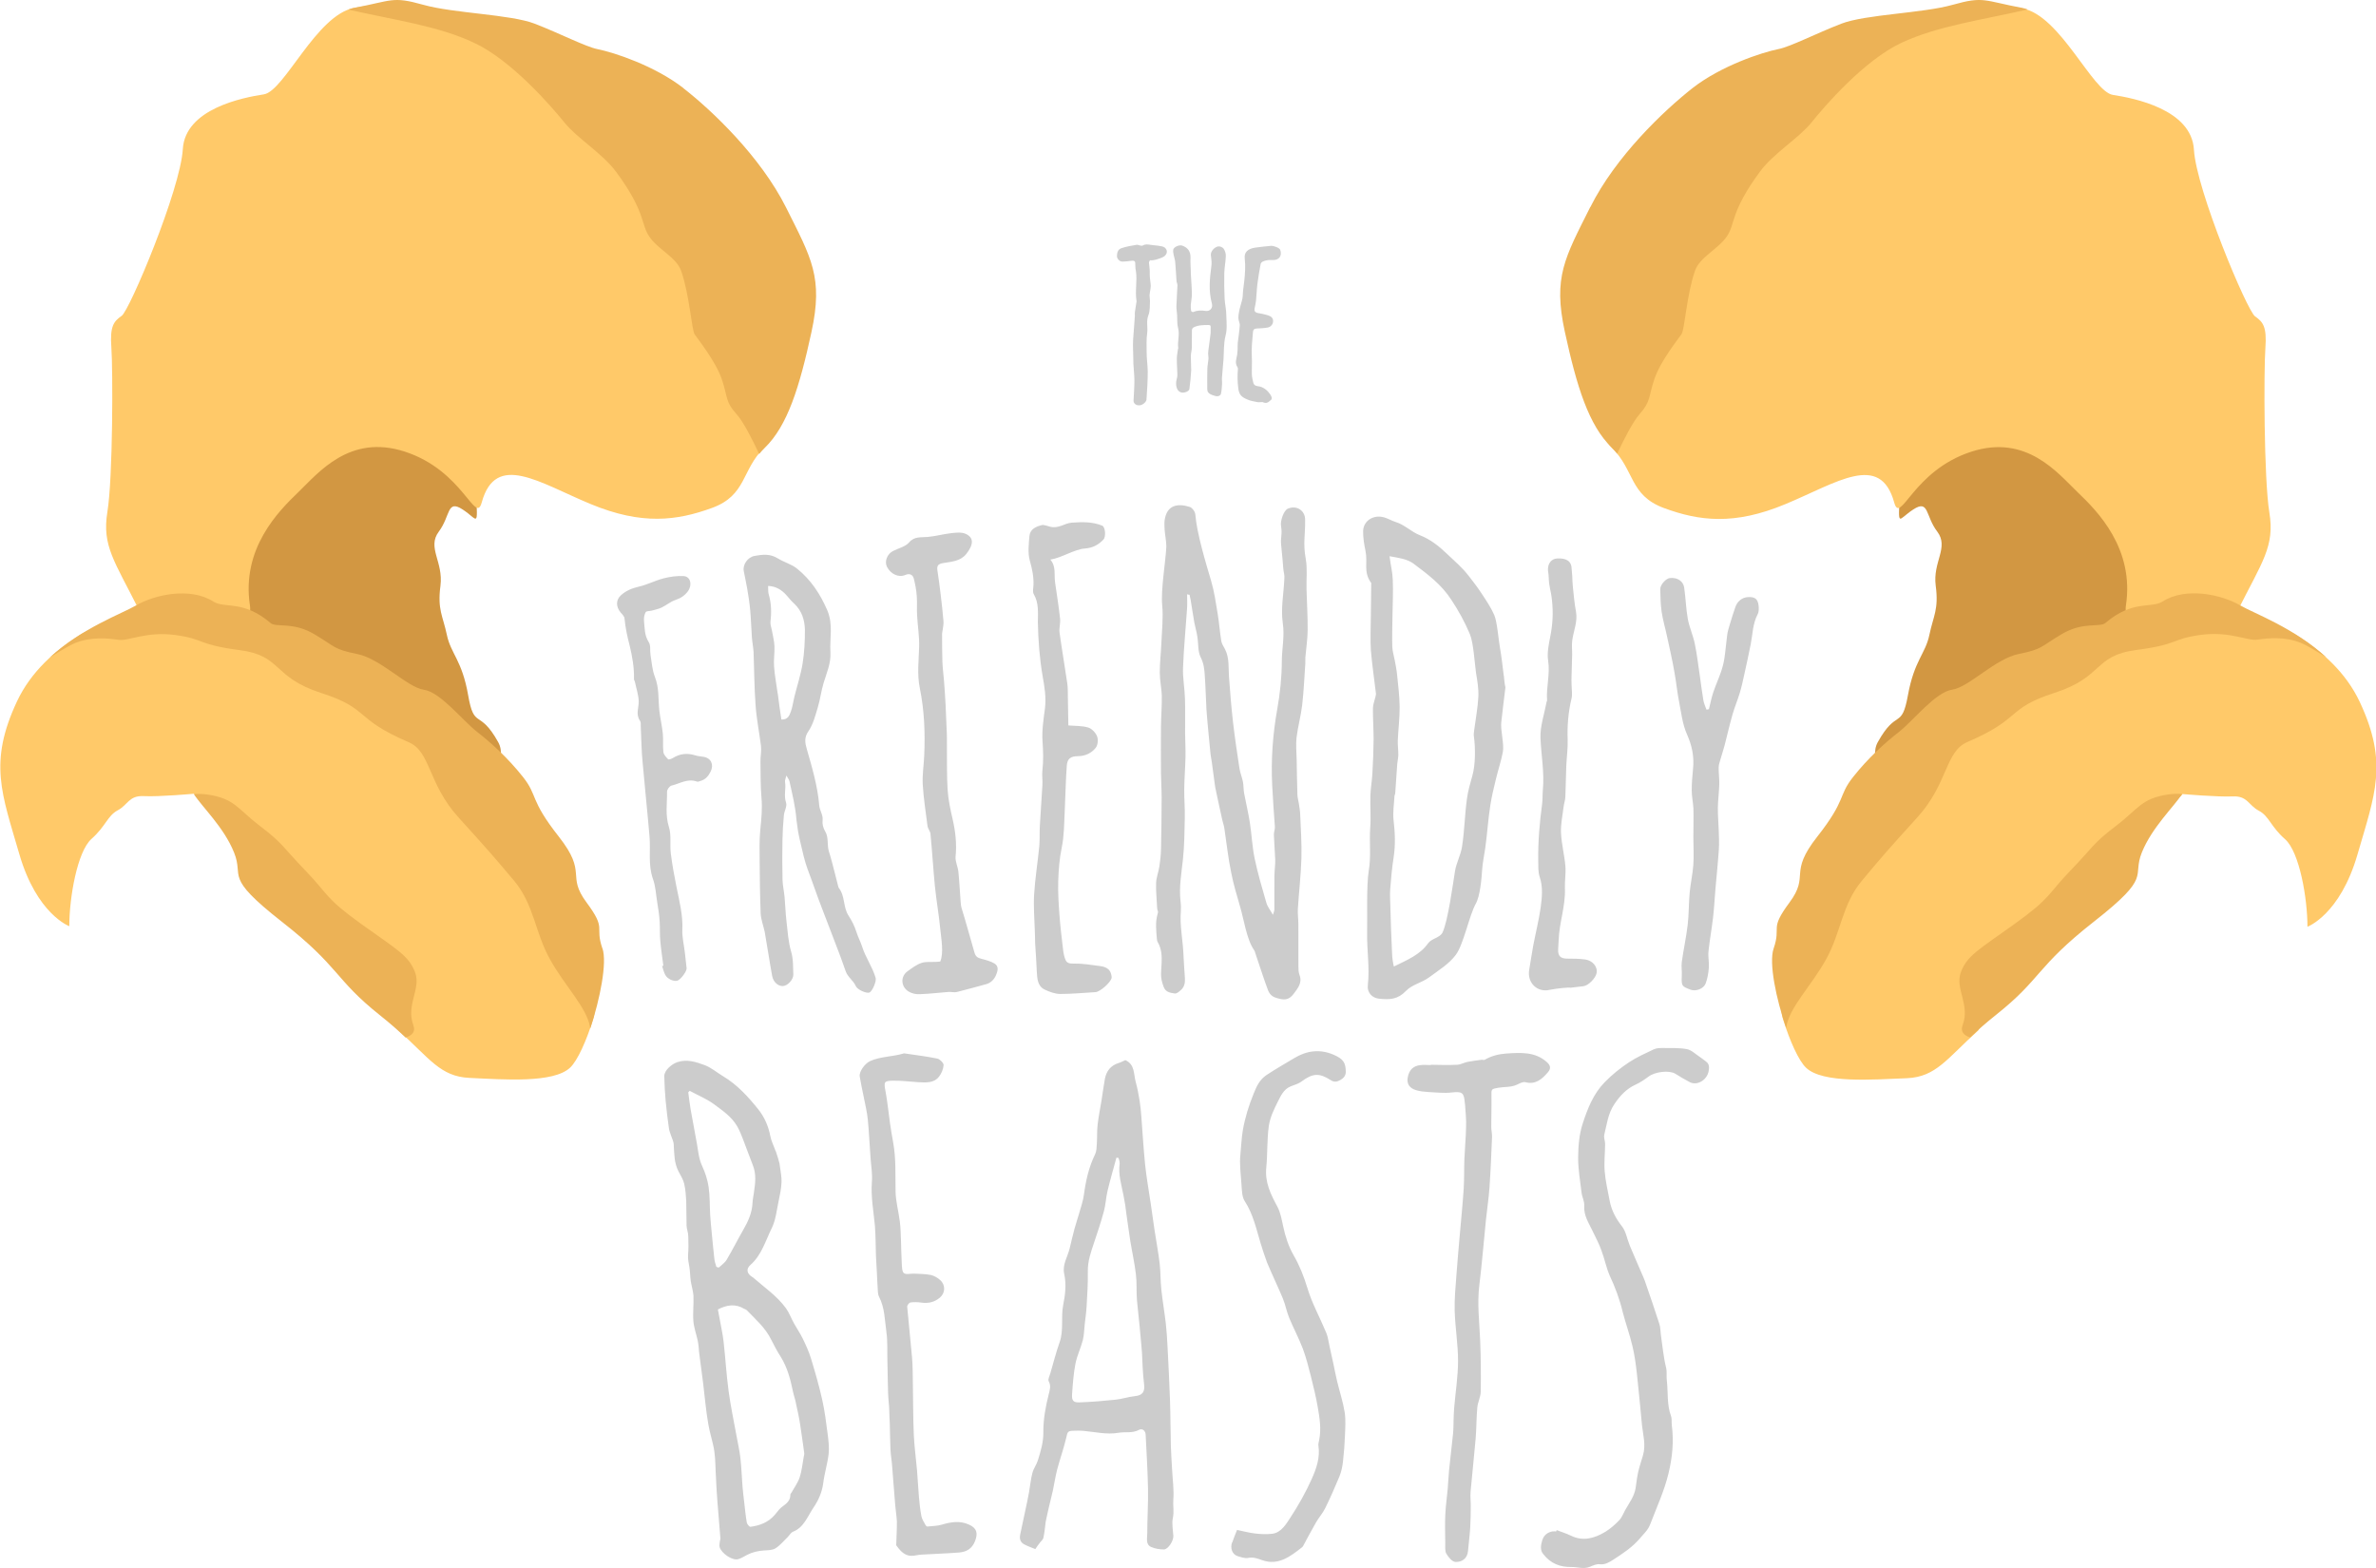 <svg xmlns="http://www.w3.org/2000/svg" viewBox="0 0 703.537 464.379"><path fill="#D29742" d="M75.085 187.146c-17.609-10.385-5.293-35.45 18.184-55.456 21.396-18.233 47.3 3 47.7 14 .47 11 .7 8.226-3.996 5.171-4.702-3.055-3.526 1.88-7.052 6.581-3.525 4.7 1.4 8.9.5 16-.939 7.1.7 8.9 1.9 14.573 1.175 5.6 4.5 7.5 6.3 17.864s3.291 3.8 8.9 13.9c1.41 2.5.9 5.803-.779 9.295-4.892 10.478-28.533-22.863-28.533-22.863-8.94-7.011-24.409-8.011-43.109-19.065zm553.367 0c17.609-10.385 5.293-35.45-18.184-55.456-21.396-18.233-47.26 2.98-47.73 14-.47 11.048-.706 8.2 4 5.171 4.702-3.055 3.5 1.9 7.1 6.581 3.525 4.701-1.411 8.932-.47 16 .939 7.051-.705 8.932-1.88 14.573-1.175 5.641-4.467 7.521-6.347 17.864s-3.291 3.76-8.932 13.9c-1.41 2.527-.852 5.8.8 9.295 4.892 10.5 28.533-22.863 28.533-22.863 8.927-7.011 24.458-8.011 43.158-19.065z"/><path fill="#FFC969" d="M226.322 132.556c-6.816 6.582-5.171 14.103-15.514 17.864-10.342 3.761-20.684 5.171-35.962-1.175-15.278-6.346-28.068-15.455-32.202-.471-1.88 6.817-5.406-9.402-22.799-15.043-16.377-5.311-25.621 6.346-31.497 12-5.876 5.642-16.923 16.688-14.337 33.612.422 2.76-1.095 6.464-3.585 10.206 9.958 3.4 22.5 7.5 26.4 9.8 6.346 3.8 44.3 29 55 56.833 3.668 9.6 14.3 18.9 16.7 25.667 1.312 3.8 9.6 11.9 7.1 20-2.014 6.414-4.61 12.215-6.792 14.293-4.936 4.7-19.744 3.527-29.851 3.057-8.637-.403-11.781-5.781-21.019-14.083-1.573-1.414 1.553-14.17-.43-15.744-13.633-10.813-6.773-7.347-24.167-20.979-17.394-13.631-12.778-10.833-15.833-18.354-3.057-7.521-17.764-11.227-20.114-14.988 0 0-10.343.94-14.809.704-4.465-.235-4.701 2.586-7.756 4.2-3.057 1.646-3.525 4.702-7.758 8.462-4.23 3.761-6.58 17.393-6.58 25.855 0 0-9.637-3.524-14.809-21.389-5.172-17.864-9.166-27.031-.705-45.13 4.189-8.961 11.49-15.214 18.48-19.643 3.817-2.419 11.354-4.486 18.577-5.213-.252-.79-.535-1.522-.86-2.172-7.285-14.574-11.047-19.04-9.402-29.146 1.646-10.107 1.646-42.309 1.176-48.656-.471-6.346.705-7.756 3.057-9.402 2.35-1.645 17.393-37.374 18.098-49.361s17.863-15.278 23.976-16.218c6.111-.94 15.513-23.505 26.796-25.621 11.282-2.115 18 .8 27.2 3.353 9.167 2.6 80 54 85.5 89 2.494 16.426 15.499 31.326 8.699 37.882zm250.893 0c6.816 6.6 5.2 14.1 15.5 17.9 10.342 3.8 20.7 5.2 35.962-1.175 15.278-6.346 28.068-15.455 32.202-.471 1.88 6.8 5.406-9.402 22.799-15.043 16.377-5.311 25.6 6.3 31.5 11.987 5.876 5.6 16.9 16.7 14.3 33.612-.422 2.8 1.1 6.5 3.6 10.2-9.957 3.377-22.49 7.531-26.355 9.821-6.346 3.76-44.321 29-54.987 56.833-3.668 9.571-14.317 18.85-16.667 25.7-1.312 3.802-9.633 11.886-7.092 19.978 2.014 6.4 4.6 12.2 6.8 14.293 4.936 4.7 19.7 3.5 29.9 3.1 8.637-.403 11.781-5.781 21.019-14.083 1.573-1.414-1.553-14.17.43-15.744 13.633-10.813 6.773-7.347 24.167-20.979 17.394-13.631 12.778-10.833 15.833-18.354 3.057-7.521 17.764-11.227 20.114-14.988 0 0 10.3.9 14.8.7 4.465-.235 4.7 2.6 7.8 4.231 3.057 1.6 3.5 4.7 7.8 8.462 4.23 3.8 6.6 17.4 6.6 25.9 0 0 9.637-3.524 14.809-21.389 5.172-17.864 9.166-27.031.705-45.13-4.189-8.961-11.49-15.214-18.48-19.643-3.817-2.419-11.354-4.486-18.577-5.213.253-.79.535-1.522.86-2.172 7.285-14.574 11.047-19.04 9.402-29.146-1.646-10.107-1.646-42.309-1.176-48.656.471-6.346-.705-7.756-3.057-9.402-2.35-1.645-17.393-37.374-18.098-49.361s-17.863-15.278-23.976-16.218c-6.111-.94-15.513-23.505-26.796-25.621-11.282-2.115-18.049.767-27.217 3.4-9.167 2.585-80 54-85.5 89-2.697 16.215-15.739 31.115-8.939 37.671z"/><path fill-rule="evenodd" clip-rule="evenodd" fill="#ccc" d="M357.469 115.319c.004-2.485-.03-4.302.028-6.114.032-.98.258-1.953.331-2.934.038-.508-.105-1.027-.098-1.54.008-.54.088-1.08.157-1.616.191-1.492.416-2.979.579-4.475.065-.592-.035-1.201.015-1.796.038-.463-.163-.594-.674-.594-1.522 0-3.056.006-4.406.715-.257.134-.465.518-.472.789-.04 1.7 0 3.447-.027 5.2-.021.805-.275 1.608-.288 2.413-.021 1.4.1 2.9.1 4.315-.09 1.847-.311 3.695-.532 5.5-.096.796-1.734 1.306-2.571.992-1.343-.504-1.516-2.334-1.27-3.548.106-.525.289-1.056.281-1.572-.021-1.606-.173-3.206-.163-4.814.006-.96.219-1.93.344-2.895l.08-.208c-.308-1.975.486-4.01-.058-6.016-.333-1.229-.194-2.57-.282-3.86-.061-.895-.23-1.786-.204-2.682.057-2.026.229-4.055.303-6.08.016-.42-.24-.835-.272-1.261-.143-1.881-.221-3.77-.391-5.651-.066-.731-.339-1.446-.473-2.176-.087-.472-.178-.966-.116-1.436.107-.804 1.721-1.537 2.622-1.251 1.781.6 2.5 1.8 2.5 3.473-.101 1.6.1 3.3.1 4.959.09 2 .3 4 .3 6 .014 1.025-.242 2.055-.316 3.085-.045.62-.01 1.2.1 1.862.018.1.5.4.6.3 1.192-.507 2.373-.537 3.691-.332 1.287.2 2.216-.886 1.857-2.178-1.041-3.752-.636-7.465-.144-11.208.134-1.026-.048-2.09-.162-3.131-.115-1.056.981-2.342 2.131-2.574.47-.095 1.3.2 1.6.6.427.6.7 1.4.7 2.174-.048 1.733-.419 3.457-.462 5.188-.062 2.505-.005 5 .1 7.5.076 1.6.5 3.2.5 4.865.058 2.1.3 4.176-.231 6.122-.588 2.355-.44 4.729-.607 7.1-.125 1.775-.327 3.541-.446 5.314-.051.8.1 1.5 0 2.287-.046.827-.11 1.663-.31 2.5-.152.604-.96.856-1.689.63-1.469-.36-2.424-.96-2.324-1.941zm18.823 3.181c.444-.443.3-.982-.121-1.614-.96-1.441-2.174-2.366-3.856-2.547-.583-.063-1.06-.388-1.192-.938-.198-.822-.415-1.657-.442-2.462-.059-1.784.09-3.549-.021-5.334-.153-2.477.15-4.862.344-7.284.06-.747.397-1.01 1.188-1.045 1.072-.048 2.156-.089 3.175-.283 1.084-.206 1.763-1.247 1.566-2.268-.179-.934-1.049-1.236-1.884-1.469-.731-.204-1.475-.387-2.22-.491-1.19-.167-1.537-.555-1.314-1.577.154-.712.318-1.428.39-2.156.165-1.675.215-3.369.425-5.042.245-1.944.588-3.88.95-5.821.052-.278.375-.606.672-.737.886-.39 1.821-.496 2.859-.432 1.98.1 2.869-1.306 2.27-3.012-.201-.57-1.931-1.267-2.816-1.178-1.519.152-3.042.295-4.549.51-2.3.328-3.354 1.438-3.151 3.2.255 2.2.1 4.408-.126 6.595-.117 1.017-.266 2.027-.374 3.042-.083.774-.044 1.57-.198 2.3-.216 1.063-.607 2.087-.837 3.145-.189.871-.357 1.764-.34 2.655.014.7.5 1.5.4 2.2-.099 1.696-.407 3.364-.588 5.047-.071.665-.017 1.351-.042 2.023-.017.455-.051.91-.117 1.4-.187 1.268-.82 2.5.1 3.849.097.1.1.3.1.513-.168 1.856-.134 3.7.1 5.6.239 2.1 1 2.7 2.8 3.456.888.4 1.8.5 2.8.723.524.1 1 0 1.6 0 1.137.532 1.657.132 2.457-.606zm-38.669 1.5c.809-.131 1.813-.984 1.856-1.709.163-2.769.391-5.541.365-8.272-.019-1.941-.331-3.833-.323-5.802.008-1.853-.104-3.684.159-5.561.251-1.786-.353-3.503.375-5.361.509-1.299.373-2.752.46-4.134l-.133-1.735c.075-1.101.466-2.233.323-3.292-.166-1.218-.305-2.417-.263-3.654.031-.902-.188-1.803-.225-2.708-.01-.237.269-.707.364-.699 1.22.1 2.239-.355 3.325-.731 1.568-.542 2.18-2.043.976-3.028-.463-.378-1.322-.431-2.021-.558l-2.071-.229c-.848-.149-1.659-.299-2.462.2-.168.095-.484.014-.725-.024-.361-.056-.744-.262-1.07-.204-1.508.268-3.043.499-4.478 1-1.056.35-1.311 1.351-1.323 2.334-.01.8.8 1.7 1.7 1.63.87-.03 1.749-.094 2.606-.24.693-.118 1.1.1 1.1.655.076.8 0 1.6.2 2.318.473 2.968-.325 6 .2 9 .017.094-.028.2-.044.301-.156.991-.326 1.985-.458 2.981-.046.3 0 .7 0 1.1-.17 2.331-.369 4.668-.517 7.01-.06.951-.036 1.896-.02 2.839.025 1.4.1 2.9.1 4.3.083 1.7.3 3.3.3 4.995.002 1.959-.162 3.954-.253 5.937-.031.841.854 1.541 1.954 1.341zm14.611 56.135c.089.5.2 1 .3 1.447.382 2.2.7 4.5 1.1 6.738.26 1.4.7 2.8.9 4.2.354 2.1.1 4.4 1 6.147.911 1.8 1.1 3.6 1.2 5.383.26 3.4.3 6.7.5 10.1.321 4.4.8 8.8 1.2 13.142.079.8.3 1.7.4 2.499.178 1.2.3 2.5.5 3.7.167 1.2.3 2.5.5 3.69.663 3.2 1.4 6.5 2.1 9.713.177.8.5 1.6.6 2.4.658 4.3 1.1 8.7 2 13.001.676 3.5 1.7 6.9 2.7 10.343 1.073 3.6 1.9 9.6 4.1 12.7.206.3.3.7.4 1.027 1.127 3.3 2.2 6.7 3.4 9.977.503 1.5 1 2.7 2.9 3.2 2.052.6 3.5.8 5.022-1.239 1.287-1.753 2.625-3.267 1.712-5.639-.292-.761-.303-1.667-.307-2.509-.013-3.434-.009-9.149-.017-12.583-.004-1.487-.237-2.979-.145-4.458.312-4.981.904-9.957 1.049-14.939.126-4.34-.192-8.687-.359-13.028-.041-1.05-.234-2.094-.387-3.135-.128-.887-.406-1.762-.435-2.651-.115-3.49-.162-6.983-.225-10.476-.038-2.164-.283-4.35-.03-6.485.381-3.22 1.292-6.389 1.663-9.608.477-4.124.646-8.276.935-12.417.04-.564-.038-1.136.009-1.698.227-2.692.659-5.383.68-8.071.033-4.062-.234-8.121-.339-12.183-.077-2.966.292-6.001-.224-8.885-.866-4.842-.115-6.839-.189-11.734-.042-2.693-2.612-4.282-5.146-3.153-1.184.527-2.228 3.576-1.997 4.997.491 3.021-.282 3.2.1 6.3.251 2.2.4 4.4.6 6.625.091.9.4 1.8.3 2.662-.181 4.456-1.108 9.01-.467 13.3.575 3.877-.274 7.546-.289 11.3-.019 4.72-.519 9.493-1.351 14.158-1.334 7.475-1.873 14.949-1.503 22.5.203 4.1.5 8.2.8 12.362.04.77-.324 1.562-.297 2.333.086 2.5.3 4.9.4 7.4.034 1.583-.224 3.175-.241 4.762-.038 3.3 0 6.638-.015 9.957-.004.469-.235.939-.423 1.6-.771-1.379-1.61-2.396-1.949-3.562-1.252-4.321-2.533-8.653-3.455-13.058-.74-3.535-.887-7.194-1.446-10.775-.453-2.896-1.158-5.752-1.688-8.637-.203-1.107-.132-2.266-.347-3.369-.261-1.336-.824-2.619-1.029-3.961-.696-4.576-1.388-9.158-1.915-13.759-.509-4.447-.859-8.915-1.185-13.381-.199-2.736.145-5.533-1.154-8.117-.404-.803-.985-1.589-1.124-2.438-.441-2.696-.629-5.432-1.077-8.128-.544-3.274-1.01-6.59-1.952-9.769-1.571-5.307-4.223-14.016-4.667-19.662-.062-.787-.916-1.946-1.668-2.183-3.725-1.167-6.774-.442-7.408 3.9-.142.971-.043 2 0 2.971.125 1.6.5 3.3.5 4.875-.214 4.561-1.67 12.738-1.226 17.4.348 3.65-.086 7.371-.238 11.059-.122 2.947-.477 5.89-.477 8.836.001 2.3.5 4.5.6 6.8.044 3.12-.221 6.242-.25 9.364-.042 4.512-.018 9 0 13.538.026 2.5.2 4.9.2 7.4-.012 5.095-.078 10.189-.192 15.283-.038 1.682-.223 3.368-.478 5.031-.253 1.66-.908 3.283-.972 4.9-.092 2.4.2 4.8.3 7.254.075 1.4.5.9.1 2.087-.664 2.44-.36 4.818-.172 7.2.027.4.1.8.3 1.056 1.124 2 1.2 4.1 1.1 6.257-.134 3.086-.498 3.9.6 6.9.567 1.6 2 1.8 3.3 1.979.575.1 1.329-.583 1.863-1.065 1.018-.917 1.216-2.15 1.138-3.503-.162-2.776-.257-3.235-.379-6.014-.049-1.11-.109-2.221-.209-3.327-.217-2.406-.565-4.805-.672-7.216-.119-2.699.278-3.491-.033-6.161-.488-4.195.266-8.243.704-12.361.441-4.151.477-8.354.56-12.535.055-2.772-.207-5.55-.171-8.323.042-3.216.312-6.429.378-9.646.047-2.31-.104-4.621-.122-6.933-.026-3.455.068-6.912-.043-10.362-.097-3.012-.679-6.026-.566-9.022.219-5.844.798-11.675 1.189-17.514.094-1.406.014-2.822.014-4.233.297.117.5.117.7.152zm-122.565 164.765c-.523-1.5-1.291-2.963-1.582-4.491-.555-2.926-1.774-5.687-3.546-7.885-2.97-3.687-6.189-7.276-10.337-9.753-1.856-1.107-3.58-2.621-5.542-3.351-2.586-.96-5.273-1.829-8.073-.898-1.642.546-3.93 2.408-3.897 4.2.043 2.4.2 4.8.4 7.221.26 2.8.6 5.6 1 8.326.093.7.4 1.3.6 2 .291.9.8 1.8.8 2.742.173 2.7.1 5.3 1.4 7.852.627 1.2 1.4 2.4 1.7 3.7.397 1.7.5 3.4.6 5.127l.1 7.271c.044 1 .5 2.1.5 3.1.076 1.9.1 3.752-.058 5.602-.093 1.2.2 2.4.4 3.611.226 1.4.2 2.7.4 4.1.211 1.4.7 2.9.8 4.316.103 2.535-.223 5.061-.02 7.59.156 1.9.9 3.9 1.3 5.8.231 1.2.3 2.3.4 3.506.393 3.1.8 6.1 1.2 9.18.49 4 .8 7.9 1.5 11.9.432 2.7 1.4 5.4 1.8 8.121.386 2.7.3 5.4.5 8.041.066 1.3.1 2.5.2 3.8.151 2.2.3 4.4.5 6.605.189 2.5.4 4.9.6 7.402.014.191-.116.375-.132.6-.054.658-.285 1.385-.09 1.973.642 1.9 3.8 4 5.5 3.504.945-.264 1.794-.855 2.685-1.301 1.552-.779 3.205-1.164 4.955-1.273 1.155-.072 2.456-.055 3.384-.631 1.331-.826 2.391-2.148 3.555-3.277.564-.547.997-1.404 1.662-1.656 3.183-1.213 4.326-4.625 6.083-7.201 1.348-1.977 2.502-4.449 2.847-7.23.358-2.889 1.253-5.664 1.587-8.557.219-1.9-.03-3.93-.28-5.883-.438-3.422-.867-6.863-1.622-10.234-.921-4.113-2.099-8.184-3.332-12.227-.606-1.984-1.487-3.91-2.396-5.787-.769-1.588-1.788-3.049-2.644-4.598-.819-1.482-1.401-3.139-2.386-4.486-2.659-3.639-6.338-6.109-9.653-9.02l-.13-.086c-1.759-1.029-2.127-2.436-.675-3.711 3.269-2.869 4.451-7.16 6.317-10.949 1.139-2.311 1.408-5.156 1.97-7.793.402-1.891.809-3.812.89-5.758.068-1.623-.339-3.303-.606-5.537-.205-.817-.603-2.217-1.103-3.63zm-9.233 46.712c.223.1.5.2.7.387 2.589 2.7 5.5 5.2 7.2 8.689.906 1.8 1.8 3.5 2.9 5.2 1.891 3.1 2.8 6.5 3.5 9.924.28 1.4.8 2.7 1 4.021.442 2 .9 4 1.2 6.1.449 2.8.8 5.6 1.2 8.391.049.373-.094.766-.164 1.145-.371 1.996-.548 4.082-1.176 6-.547 1.635-1.603 3.037-2.433 4.537-.112.203-.339.393-.338.602.007 2.52-2.131 3.041-3.313 4.4-.442.525-.859 1.078-1.307 1.598-1.92 2.234-4.454 3.17-7.212 3.529-.289.037-.984-.775-1.064-1.244-.344-1.992-.534-4.004-.766-6.01-.184-1.584-.383-3.168-.51-4.754-.225-2.803-.309-5.611-.625-8.408-.248-2.188-.76-4.363-1.152-6.545-.788-4.389-1.736-8.766-2.329-13.168-.658-4.887-.935-9.799-1.491-14.695-.261-2.297-.782-4.582-1.191-6.873-.158-.883-.33-1.766-.499-2.662 2.636-1.376 5.234-1.776 7.834-.164zm-8.934-14.99c-.301-2.695-.552-5.393-.809-8.088-.152-1.596-.316-3.191-.409-4.787-.16-2.756-.064-5.525-.465-8.26-.308-2.102-1.003-4.25-1.915-6.211-.984-2.117-1.15-4.268-1.521-6.439-.584-3.42-1.278-6.828-1.877-10.248-.298-1.703-.479-3.419-.714-5.129l.433-.43c2.385 1.3 4.9 2.3 7.1 3.9 2.553 1.9 5.3 3.7 7 6.672.666 1.2 1.2 2.5 1.7 3.812.952 2.4 1.8 4.9 2.8 7.4 1.227 2.9.8 5.6.4 8.439-.133.977-.353 1.941-.398 2.928-.143 3.07-1.362 5.635-2.795 8.1-1.666 2.904-3.169 5.916-4.872 8.781-.555.934-1.552 1.555-2.346 2.316l-.688-.217c-.28-.861-.526-1.661-.626-2.539zm96.368 84.252c.373-.489.967-.91 1.086-1.471.331-1.553.472-3.16.674-4.748.071-.557.933-4.227 1.052-4.766.333-1.514.756-3 1.081-4.514.44-2.045.727-4.139 1.255-6.152.809-3.09 1.893-6.094 2.632-9.205.514-2.162.395-2.277 2.538-2.334.834-.02 1.674-.057 2.5.025 3.487.3 7 1.2 10.5.584 1.999-.352 4.1.2 6.042-.855 1.014-.543 1.9.2 2 1.375.261 5.4.6 10.7.7 16.109.079 4.363-.223 8.729-.22 13.1 0 1.441-.559 3.4 1.2 4.111 1.153.5 2.5.7 3.7.709 1.284 0 2.915-2.6 2.819-4.049-.116-1.766-.501-3.629-.142-5.281.405-1.859-.01-3.637.134-5.451.225-2.84-.193-5.744-.345-8.621-.126-2.395-.318-4.785-.381-7.18-.118-4.512-.102-9.025-.254-13.535-.179-5.328-.461-10.652-.735-15.977-.117-2.271-.245-4.547-.504-6.805-.388-3.381-.976-6.738-1.336-10.121-.271-2.549-.192-5.139-.489-7.682-.378-3.234-.997-6.438-1.485-9.66-.409-2.697-.772-5.402-1.166-8.104-.553-3.803-1.246-7.59-1.646-11.41-.497-4.74-.743-9.506-1.124-14.259-.125-1.568-.251-3.144-.505-4.694-.31-1.889-.656-3.784-1.168-5.625-.641-2.303-.192-5.165-3.073-6.454-.598.263-1.267.636-1.982.858-2.335.723-3.652 2.36-4.088 4.8-.376 2.061-.638 4.145-.97 6.215-.39 2.432-.893 4.847-1.168 7.292-.212 1.89-.108 3.818-.229 5.7-.065 1.02-.087 2.145-.513 3.016-1.848 3.775-2.757 7.801-3.31 11.98-.247 1.865-.898 3.666-1.409 5.5-.435 1.549-.97 3.064-1.388 4.617-.515 1.914-.956 3.854-1.425 5.781-.609 2.502-2.211 4.822-1.62 7.5.696 3.2.3 6.279-.305 9.318-.699 3.6.2 7.34-1.013 10.873-1.087 3.049-1.884 6.221-2.784 9.3-.224.775-.77 1.816-.494 2.32.786 1.4.3 2.762-.004 3.973-.925 3.664-1.607 7.381-1.571 11.2.027 2.969-.795 5.615-1.625 8.291-.4 1.291-1.271 2.406-1.615 3.709-.483 1.832-.658 3.77-.995 5.7-.57 3.182-2.003 9.455-2.635 12.617-.271 1.4.2 2.3 1.2 2.834 1.127.6 2.3 1 3.3 1.4.506-.828.933-1.328 1.333-1.854zm23.679-112.383c-.489 3.3.5 6.3 1.1 9.4.393 1.9.7 3.9.9 5.785.386 2.5.7 5.1 1.1 7.619.547 3.4 1.3 6.7 1.7 10.1.3 2.5.1 5.1.3 7.588l.8 7.867c.115 1.1.2 2.2.3 3.3.129 1.5.3 3 .4 4.561.099 1.5.1 2.9.2 4.357.099 1.6.2 3.1.4 4.7.327 2.482-.474 3.451-2.8 3.688-1.886.193-3.726.836-5.61 1.031-3.581.375-7.173.678-10.769.8-1.804.062-2.269-.564-2.125-2.527.219-2.992.424-6.012.995-8.934.466-2.383 1.568-4.604 2.181-6.961.385-1.484.384-3.088.555-4.639.197-1.795.473-3.586.571-5.391.187-3.432.422-6.871.358-10.307-.057-3.066.913-5.768 1.849-8.539 1.042-3.084 2.065-6.188 2.919-9.34.524-1.932.594-3.998 1.062-5.951.795-3.318 1.747-6.596 2.64-9.889.184 0 .4.1.6.076.151.515.425 1.115.325 1.606zm113.727-144.328c-.368-2.902-.679-5.816-1.19-8.69-.374-2.099-.791-7.418-1.636-9.35-.978-2.237-2.383-4.303-3.738-6.363-1.201-1.827-2.536-3.578-3.895-5.306-2.076-2.639-4.013-4.175-6.437-6.51-2.28-2.196-4.825-4.228-7.978-5.457-2.544-.992-4.439-3.071-7.135-3.903-1.191-.368-2.272-1.049-3.473-1.384-3.144-.874-6.115 1.036-6.17 4.1-.035 1.9.3 3.9.7 5.841.737 3.518-.687 6.1 1.6 9.374l.1.1c-.036 3.21-.069 6.42-.111 9.63-.031 2.377-.195 7.9 0 10.298.358 4.3 1 8.5 1.5 12.8.039.352-.08.731-.161 1.092-.245 1.093-.713 2.186-.724 3.273-.033 3.1.2 6.2.2 9.3-.028 3.368-.179 6.739-.366 10.106-.121 2.157-.521 4.309-.588 6.464-.101 3.2.2 6.507-.06 9.7-.28 4.2.3 8.381-.432 12.633-.706 4.328-.377 13.819-.471 18.211-.111 5.2.8 10.4.2 15.7-.246 2.1 1.3 3.7 3.2 3.907 3.361.4 5.7.2 8.045-2.234 1.871-1.962 4.743-2.457 6.896-4.058 2.852-2.12 5.915-3.965 7.919-6.679 2.336-3.163 3.986-11.735 5.932-15.182 1.231-2.182 1.685-7.224 1.847-9.832.139-2.234.636-4.461.946-6.693.621-4.465.814-8.297 1.519-12.752.398-2.519 1.006-5.019 1.607-7.51.653-2.707 1.556-5.375 2.074-8.098.434-2.282-.726-6.47-.472-8.781.367-3.354.793-6.705 1.236-10.389-.232-.821-.36-2.121-.46-3.358zm-33.078 82.273c-.167-3.044-.458-11.15-.518-14.204-.032-1.629-.165-3.265-.039-4.887.243-3.138.515-6.283 1.004-9.397.583-3.713.428-7.341-.002-11.027-.274-2.349.14-4.798.264-7.201l.216-.758c.208-2.918.388-5.837.605-8.754.066-.888.314-1.772.321-2.654.01-1.437-.215-2.871-.156-4.304.139-3.311.569-6.627.543-9.928-.025-3.19-.443-6.37-.757-9.547-.138-1.395-.425-2.771-.672-4.151-.241-1.344-.681-2.669-.744-4.022-.093-2.033.02-7.253.053-9.296.058-3.494.225-6.997.095-10.48-.099-2.656-.588-4.021-.959-7.109 2.806.5 5.1.8 7 2.121 4.522 3.4 8.3 6.2 11.3 10.792 2.119 3.2 4 6.6 5.5 10.2 1.066 2.6 1.4 8.6 1.8 11.41.384 2.3.8 4.7.7 6.99-.167 3.34-.816 6.678-1.242 10-.074.579-.179 1.181-.099 1.742.493 3.4.5 8.507-.452 11.776-.63 2.214-1.267 4.451-1.581 6.7-.692 4.977-.696 9.346-1.471 14.31-.38 2.438-1.684 4.769-2.077 7.206-.626 3.879-2.084 14.781-3.7 18.2-.716 1.505-3.279 1.767-4.261 3.167-2.35 3.353-6.081 4.905-10.145 6.886-.256-.917-.524-2.917-.524-3.781zm-178.468-51.228c.874 4 1.8 7.6 2.1 11.574.379 2.8.4 3.3 1.1 6.406.609 2.6 1.3 5.8 2.2 8.2 1.454 3.8 2.7 7.6 4.2 11.442 1.843 4.9 3.8 9.8 5.6 14.649.521 1.4 1 2.8 1.5 4.2.677 1.8 2.2 2.6 3 4.391.459 1 3.1 2.2 4 1.855.857-.33 2.149-3.34 1.851-4.333-1.031-3.442-2.945-5.924-4.042-9.352-.446-1.398-1.17-2.721-1.605-4.122-.555-1.787-1.364-3.405-2.4-4.995-1.633-2.503-.953-5.772-2.897-8.229l-.074-.14c-.303-1.188-.595-2.38-.908-3.566-.618-2.341-1.162-4.703-1.907-7.011-.618-1.915-.033-4.122-1.052-5.859-.703-1.196-.952-2.242-.821-3.508.157-1.511-.879-2.794-1.003-4.31-.468-5.702-2.116-11.226-3.703-16.763-.496-1.73-.784-3.345.475-5.151 1.414-2.028 2.057-4.636 2.798-7.071.722-2.372 1.006-4.889 1.726-7.264.903-2.98 2.216-5.838 2.021-9.093-.249-4.166.886-8.261-.969-12.52-2.065-4.74-4.802-8.938-8.917-12.251-1.635-1.317-3.889-1.9-5.717-3.043-2.261-1.413-4.525-1.136-6.801-.729-2.101.377-3.614 2.571-3.252 4.508.321 1.7.7 3.4 1 5.1.36 2.1.7 4.3.9 6.449.246 2.7.3 5.3.5 8.018.105 1.5.4 2.9.5 4.4.208 5.3.2 10.6.6 15.866.287 4 1.1 8 1.6 11.992.165 1.519-.185 3.053-.163 4.6.052 3.6 0 7.1.3 10.687.293 3.218-.03 6.31-.346 9.453-.313 3.116-.216 6.304-.194 9.5.036 5.1.1 10.2.3 15.309.085 1.8.8 3.6 1.2 5.479.775 4.3 1.4 8.7 2.2 13 .346 1.9 1.8 3.1 3.2 3.023 1.371-.042 3.15-1.927 3.073-3.461-.111-2.225.032-4.396-.64-6.691-.867-2.959-1.046-6.095-1.404-9.161-.274-2.349-.332-4.71-.55-7.063-.158-1.71-.564-3.423-.606-5.124-.097-3.909-.087-7.815-.021-11.717.042-2.462.198-4.919.423-7.361.117-1.272 1.013-2.65.646-3.726-.729-2.131.037-4.106-.304-6.149-.083-.498.207-1.036.399-1.875.466.829.754 1.129.854 1.537zm-3.448-25.775c-.375-2.683-.881-5.364-1.084-8.05-.151-2.016.206-4.036.115-6.058-.068-1.545-.481-3.095-.75-4.642-.149-.862-.534-1.761-.432-2.579.337-2.714.279-5.39-.515-8.098-.216-.737-.12-1.542-.178-2.494 2.258.1 4 1.1 5.5 2.83.71.8 1.4 1.7 2.2 2.389 2.351 2.2 3.1 4.9 3.2 7.7.01 3.361-.155 6.75-.685 10.039-.54 3.353-1.624 6.594-2.442 9.89-.363 1.463-.535 2.996-1.053 4.4-.405 1.093-.87 2.405-2.788 2.323-.387-2.583-.77-5.083-1.07-7.65zm230.51 248.067c-.387 0-.78-.064-1.159.01-1.395.273-2.48 1.06-2.966 2.607-.454 1.447-.674 3 .3 4.1 2.158 2.8 5 3.9 8.4 3.823 1.793-.016 3.5.7 5.386-.053.938-.398 2.008-.902 2.906-.767 1.541.2 2.842-.573 3.992-1.319 2.855-1.852 5.741-3.715 8.08-6.512 1.086-1.301 2.232-2.24 2.938-4.098 1.874-4.924 4.096-9.695 5.354-14.865 1.166-4.789 1.626-9.508 1.011-14.252-.125-.951.058-2.031-.256-2.871-1.25-3.348-.817-7.051-1.236-10.568-.147-1.232.096-2.469-.227-3.789-.766-3.125-1.054-6.422-1.529-9.654-.155-1.059-.114-2.195-.429-3.182-1.374-4.295-2.848-8.551-4.322-12.812-.263-.76-.616-1.48-.931-2.217-1.18-2.762-2.398-5.506-3.551-8.287-.774-1.867-1.091-4.105-2.266-5.602-1.792-2.283-3.117-4.699-3.668-7.625-.544-2.887-1.226-5.761-1.47-8.701-.22-2.647.11-5.381.129-8.072.007-.93-.465-1.902-.25-2.76.772-3.076 1.07-6.225 3-9.086 1.709-2.534 3.576-4.535 6.318-5.777 1.348-.611 2.62-1.491 3.837-2.388 1.96-1.444 6.097-1.907 7.889-.808 1.416.9 2.8 1.7 4.3 2.5 2.162 1.1 5.047-.616 5.551-3.231.21-1.092.242-2.137-.712-2.845-.701-.519-1.372-1.075-2.1-1.553-1.185-.778-2.305-1.922-3.639-2.164-2.303-.419-4.746-.306-7.137-.329-.884-.009-1.872.021-2.665.399-2.469 1.173-4.937 2.267-7.278 3.8-2.644 1.76-5.031 3.651-7.254 5.937-3.421 3.519-5.09 7.914-6.518 12.292-1.028 3.152-1.299 6.631-1.331 9.9-.035 3.5.6 7 1 10.432.159 1.4.9 2.6.8 3.975-.161 2.9 1.3 5 2.4 7.3.941 2 2 3.9 2.7 5.928.911 2.4 1.4 5 2.4 7.334 1.649 3.5 3 7.1 3.9 10.9.872 3.4 2.1 6.7 2.9 10.162.624 2.6 1 5.4 1.3 8.107.575 5.1 1 10.1 1.5 15.2.319 3 1.2 5.8.3 8.953-.474 1.635-1.041 3.25-1.415 4.902-.358 1.57-.521 3.178-.773 4.8-.396 2.504-1.935 4.438-3.107 6.549-.562 1.01-.983 2.191-1.741 2.973-1.24 1.281-2.61 2.496-4.081 3.4-3.296 2.004-6.679 2.875-10.15 1.197-1.378-.666-2.852-1.123-4.285-1.676-.083.183-.137.283-.137.37zm-203.25-139.217c-1.539.751-3.21 3.098-2.976 4.533.333 2 .8 4.1 1.2 6.11.429 2.2 1 4.5 1.2 6.7.376 3.7.5 7.5.8 11.211.16 2.4.6 4.8.4 7.184-.333 4.4.5 8.7.9 13 .225 2.9.2 5.8.3 8.766.072 1.8.2 3.7.3 5.488.069 1.3.1 2.6.2 3.9.081.9 0 2 .4 2.793 1.737 3.3 1.7 7 2.2 10.521.408 2.9.2 5.8.3 8.8.074 3.1.1 6.2.2 9.361.043 1.3.2 2.7.3 4 .085 1.7.1 3.4.2 5 .064 2.5.1 5.1.2 7.641.081 1.7.4 3.3.5 4.969.324 3.8.6 7.6.9 11.4.136 1.6.4 3.2.5 4.846.026 2.369-.137 4.729-.199 7.096l.3.4c1.165 1.6 2.5 2.8 4.4 2.725.898-.029 1.779-.297 2.677-.35 3.733-.223 7.478-.334 11.205-.625 2.094-.162 3.84-1.02 4.753-3.373.942-2.43.506-3.861-1.796-4.9-2.697-1.219-5.31-.777-7.954 0-1.384.42-2.891.418-4.346.572-.152.016-.408-.16-.49-.32-.464-.895-1.098-1.771-1.287-2.727-.385-1.938-.572-3.92-.748-5.889-.228-2.564-.331-5.133-.548-7.695-.3-3.521-.806-7.039-.957-10.559-.219-5.15-.187-10.301-.281-15.453-.044-2.432-.025-4.867-.229-7.293-.426-5.055-1.012-10.104-1.442-15.158-.037-.424.566-1.201.969-1.26 1.054-.158 2.169-.109 3.2.041 2.082.3 3.933-.127 5.529-1.492 1.592-1.357 1.692-3.721.083-5.166-.784-.705-1.811-1.316-2.792-1.516-1.623-.33-3.298-.316-4.952-.402-1.033-.055-2.338.377-3.016-.152-.589-.461-.574-1.967-.638-3.014-.139-2.242-.136-4.486-.229-6.73-.074-1.822-.104-3.654-.329-5.467-.374-3-1.215-6-1.272-8.982-.094-4.869.171-9.721-.725-14.585-.344-1.866-.652-3.738-.921-5.613-.452-3.136-.74-6.293-1.321-9.407-.53-2.84-.534-3.151 2.344-3.192 2.461-.035 4.9.3 7.4.455 2.221.1 4.6.3 6.082-1.643.733-.944 1.292-2.24 1.366-3.437.037-.597-1.13-1.77-1.873-1.92-3.347-.678-6.74-1.083-9.835-1.544-3.518 1.069-6.994.869-10.194 2.352zm107.308 142.419c-.668 1.691-.012 3.6 1.6 4.118.994.3 2.1.7 3.1.536 1.577-.324 2.9.2 4.3.7 4.671 1.6 8.222-1.121 11.771-3.928.149-.117.243-.332.343-.516 1.236-2.271 2.434-4.574 3.731-6.809.839-1.443 1.977-2.703 2.71-4.201 1.508-3.08 2.91-6.232 4.219-9.426.545-1.33.855-2.82 1.024-4.264.305-2.611.497-5.244.599-7.869.089-2.295.261-4.654-.096-6.877-.491-3.057-1.475-6.004-2.205-9.016-.427-1.764-.756-3.559-1.14-5.34-.371-1.717-.747-3.435-1.133-5.146-.297-1.318-.448-2.715-.951-3.936-1.835-4.455-4.22-8.701-5.606-13.316-1.033-3.438-2.339-6.678-4.06-9.668-1.575-2.736-2.465-5.602-3.125-8.662-.424-1.965-.787-4.051-1.707-5.766-1.939-3.617-3.722-7.133-3.28-11.553.41-4.109.178-8.292.762-12.367.356-2.492 1.54-4.938 2.693-7.227.847-1.682 1.708-3.553 3.626-4.394 1.113-.487 2.366-.771 3.324-1.484 3.362-2.501 5.276-2.614 8.665-.435 1.053.7 1.9.5 2.848-.021.944-.53 1.661-1.267 1.628-2.53-.067-2.585-.659-3.734-3.784-5.037-3.885-1.619-7.723-1.195-11.484 1.08-2.746 1.661-5.524 3.219-8.2 5-2.141 1.43-2.983 3.485-3.795 5.466-1.419 3.463-2.562 7.116-3.21 10.798-.411 2.333-.479 4.784-.733 7.2-.305 2.9.1 5.8.3 8.746.152 1.8.1 3.8 1 5.172 2.477 3.8 3.4 8.2 4.7 12.5.581 1.9 1.2 3.8 1.9 5.674 1.512 3.6 3.2 7.1 4.7 10.689.766 1.9 1.1 3.9 1.9 5.8 1.252 3 2.8 5.9 4 9.029.995 2.7 1.7 5.5 2.4 8.27.738 3 1.5 6 2 9 .553 3.2 1.1 6.5.4 9.844-.109.52-.276 1.078-.201 1.574.537 3.527-.614 6.807-1.952 9.8-1.793 4.02-3.981 7.881-6.357 11.516-1.312 2.008-2.74 4.426-5.319 4.762-1.677.219-3.407.121-5.09-.066-1.738-.195-3.448-.67-5.375-1.062-.568 1.34-.99 2.54-1.39 3.642zm58.831-141.302c-1.075 0-2.161-.123-3.222.026-1.775.248-3.239 1.182-3.651 3.78-.27 1.7.5 3 2.4 3.6 1.252.4 2.6.5 3.9.588 2.263.1 4.6.4 6.8.115 2.901-.32 3.6 0 3.8 2.9.017.3.1.5.1.776.128 2.2.4 4.3.3 6.482-.062 3.21-.375 6.425-.502 9.6-.115 2.914-.016 5.83-.204 8.74-.28 4.354-.729 8.699-1.101 13.049-.352 4.104-.743 8.207-1.034 12.3-.255 3.602-.638 7.225-.533 10.803.146 5 1 9.9 1 14.896-.017 4.641-.773 9.316-1.169 14-.116 1.367-.122 2.738-.171 4.105-.039 1.041-.007 2.088-.114 3.123-.383 3.705-.833 7.404-1.207 11.1-.188 1.861-.245 3.732-.41 5.596-.22 2.494-.596 4.986-.706 7.479-.124 2.803-.051 5.609-.014 8.4.014 1.084-.138 2.4.3 3.187.63 1.1 1.7 2.4 2.7 2.49 1.851.1 3.544-.957 3.735-3.202.198-2.327.51-4.654.66-6.984.135-2.104.139-4.211.157-6.314.013-1.42-.179-2.844-.057-4.256.455-5.248 1.06-10.488 1.501-15.736.259-3.072.212-6.158.493-9.229.143-1.576.991-3.145 1.017-4.697.083-5.018.035-10.035-.162-15.033-.216-5.5-.941-10.938-.251-16.525.794-6.439 1.299-12.902 1.96-19.354.323-3.158.821-6.312 1.04-9.473.348-5.006.548-10.014.758-15.02.042-.99-.225-1.977-.227-2.969-.005-3.013.104-6.036.056-9.047-.035-2.196-.114-2.196 2.054-2.581 1.835-.325 3.725-.069 5.521-.921.785-.372 1.774-.915 2.468-.725 2.994.8 4.901-.861 6.708-2.976 1.001-1.173.628-2.091-.34-2.964-3.453-3.115-7.77-2.838-12.078-2.542-2.221.152-4.363.7-6.355 1.86-.221.129-.585-.057-.877-.018-1.397.188-2.799.346-4.183.626-1.04.211-2.053.807-3.078.855-2.607.126-5.218.042-7.826 0l.063.075zm-146.454-30.557c-1.463.078-3.034-.124-4.358.3-1.509.519-2.856 1.547-4.166 2.496-2.093 1.518-1.999 4.5.3 5.964.952.6 2.3.9 3.4.8 2.817-.086 5.617-.451 8.43-.656.8-.06 1.7.2 2.4.037 2.938-.714 5.846-1.551 8.771-2.339 1.419-.382 2.36-1.414 2.901-2.652.497-1.133.993-2.64-.488-3.499-1.175-.682-2.559-1.036-3.886-1.382-1.017-.266-1.641-.643-1.973-1.77-1.094-3.713-2.655-9.495-3.819-13.193-.204-.649-.254-1.352-.305-2.032-.224-2.924-.357-5.853-.657-8.771-.156-1.514-.973-3.06-.827-4.503.381-3.786-.044-7.46-.903-11.176-.648-2.808-1.263-5.662-1.45-8.508-.277-4.246-.165-8.504-.212-12.757-.014-1.271.022-2.542-.023-3.812-.104-2.938-.225-5.877-.379-8.814-.12-2.303-.283-4.605-.457-6.907-.142-1.868-.407-3.735-.476-5.604-.103-2.796-.09-5.594-.101-8.389-.001-.416.153-.826.199-1.243.093-.826.285-1.662.217-2.484-.213-2.579-.506-5.155-.813-7.729-.29-2.424-.6-4.848-.978-7.264-.228-1.457.217-1.971 1.766-2.225 2.473-.405 5.097-.553 6.782-2.694 2.306-2.932 2.19-4.948-.288-5.984-1.218-.51-2.843-.318-4.237-.158-2.331.267-4.604.909-6.937 1.117-1.992.178-3.905-.23-5.487 1.629-1.043 1.228-3.077 1.692-4.682 2.5-1.811.877-2.692 3.143-1.833 4.772 1.117 2.1 3.4 3.2 5.4 2.352 1.309-.55 2.175-.087 2.5 1 .458 1.8.8 3.6.9 5.341.153 1.887-.026 3.8.1 5.675.162 3.1.7 6.2.6 9.3-.113 4.067-.646 8.1.2 12.192 1.357 6.7 1.6 13.3 1.3 20.036-.125 2.845-.598 5.689-.433 8.5.237 4.1.9 8.2 1.4 12.233.117.9.9 1.7.9 2.522.498 5.1.8 10.3 1.3 15.4.44 4.3 1.2 8.5 1.6 12.787.228 2.4 1.1 7.089-.035 9.5l-1.19.092zm44.03-122.414c2.278-.164 4.012-1.092 5.474-2.655.793-.849.558-3.737-.377-4.116-2.912-1.178-5.924-1.103-8.997-.883-2.165.154-3.856 1.845-6.407 1.204-.442-.111-1.905-.613-2.341-.51-1.857.438-3.633 1.229-3.795 3.3-.192 2.393-.52 4.9.1 7.197.71 2.5 1.2 4.8 1.1 7.318-.044.893-.332 2 .1 2.7 1.538 2.6 1.2 5.6 1.2 8.24.099 5.4.5 10.7 1.4 15.955.564 3.2 1.1 6.3.7 9.6-.426 3.236-.952 6.531-.722 9.768.207 2.9.3 5.745-.042 8.622-.159 1.4.1 2.9 0 4.4-.216 3.979-.534 7.95-.751 11.929-.109 2 0 4.019-.157 6.003-.468 4.8-1.246 9.569-1.541 14.4-.215 3.5.1 7.1.2 10.592.035 1.3.1 2.5.1 3.809.165 2.8.4 5.7.5 8.5.127 2 .2 4.2 2.3 5.225 1.426.7 3.1 1.3 4.6 1.318 3.497 0 6.988-.339 10.485-.546 1.366-.081 4.528-2.877 4.769-4.243.042-.241-.035-.508-.076-.76-.318-1.956-1.808-2.507-3.417-2.723-2.604-.349-5.235-.781-7.839-.722-1.153.026-1.906-.17-2.298-1.041-.439-.978-.63-2.098-.758-3.173-.407-3.42-.822-6.842-1.072-10.272-.241-3.299-.456-6.619-.355-9.913.103-3.298.351-6.634 1.017-9.847.736-3.55.728-7.119.897-10.694.215-4.54.293-9.092.614-13.624.152-2.146 1.148-2.847 3.34-2.862 2.161-.015 3.987-.92 5.218-2.453.637-.793.803-2.415.427-3.396-.412-1.073-1.554-2.31-2.634-2.633-1.848-.553-3.895-.449-5.879-.623-.048-2.756-.088-5.532-.147-8.309-.029-1.348.032-2.711-.16-4.042-.728-5.045-1.609-10.073-2.302-15.123-.185-1.348.309-2.765.16-4.121-.395-3.59-.966-7.164-1.482-10.743-.332-2.299.358-4.758-1.412-6.765 3.388-.517 7.203-3.117 10.303-3.288zm184.01 47.671c-.309-.913-.742-1.799-.903-2.745-.414-2.435-.7-4.905-1.063-7.354-.468-3.155-.838-6.34-1.488-9.451-.517-2.47-1.603-4.801-2.053-7.281-.555-3.066-.616-6.245-1.084-9.337-.25-1.649-1.801-3.011-4.227-2.756-1.156.122-2.869 1.991-2.846 3.3.039 2.2.1 4.5.4 6.64.364 2.5 1.1 4.9 1.6 7.3.77 3.6 1.6 7.1 2.2 10.673.549 2.9.8 5.9 1.4 8.835.621 3.2 1 6.6 2.3 9.5 1.477 3.3 2.2 6.6 1.8 10.318-.197 2.125-.395 4.261-.379 6.374.013 1.8.4 3.5.5 5.3.077 2.846-.015 5.709-.018 8.563-.004 2.7.2 5.49-.017 8.236s-.832 5.495-1.083 8.2c-.29 3.155-.21 6.32-.581 9.468-.432 3.668-1.242 7.321-1.748 10.988-.188 1.4.1 2.7 0 4.1-.105 3.019-.058 3.1 2.6 4.102 1.52.6 3.86-.25 4.46-1.822.565-1.481.829-3.109.951-4.673.124-1.608-.269-3.222-.105-4.825.343-3.354.97-6.703 1.357-10.057.328-2.837.468-5.682.711-8.522.333-3.874.746-7.749 1.006-11.621.127-1.891.018-3.785-.037-5.669-.065-2.24-.286-4.47-.255-6.716.031-2.304.359-4.625.419-6.932.044-1.678-.217-3.34-.181-5.018.02-.865.369-1.754.611-2.623.361-1.294.803-2.572 1.142-3.869.793-3.044 1.479-6.108 2.344-9.138.615-2.158 1.515-4.26 2.161-6.414.55-1.844.948-3.723 1.36-5.593.651-2.935 1.293-5.871 1.873-8.814.586-2.972.556-6.009 2.062-8.882.409-.781.361-1.855.24-2.738-.255-1.872-1.197-2.47-3.244-2.315-1.592.12-2.995 1.201-3.595 2.9-.605 1.711-1.133 3.442-1.654 5.174-.303 1.006-.624 2.022-.767 3.044-.325 2.34-.483 4.691-.836 7-.205 1.355-.564 2.718-1.016 4.036-.695 2.026-1.603 3.999-2.275 6.03-.542 1.641-.873 3.332-1.296 5-.227.084-.513.084-.713.131zm-40.295 82.404c1.293-.153 2.586-.31 3.88-.46 1.497-.174 3.671-2.436 3.909-3.923.322-2.015-1.333-3.673-3.303-3.971-1.74-.264-3.544-.265-5.327-.27-2.063-.005-2.847-.728-2.763-2.788.037-.906.127-1.813.155-2.719.158-5.112 2.059-10.105 1.847-15.254-.09-2.197.332-4.453.145-6.629-.284-3.303-1.144-6.535-1.299-9.843-.12-2.534.456-5.141.767-7.712.119-.987.474-1.968.519-2.948.138-3.017.146-6.032.27-9.049.106-2.636.506-5.289.413-7.903-.147-4.099.17-8.131 1.144-12.185.301-1.253.037-2.604.023-3.909-.005-.569-.059-1.137-.044-1.706.062-2.44.158-4.882.206-7.322.029-1.405-.164-2.82.018-4.211.369-2.826 1.646-5.582 1.135-8.479-.227-1.286-.435-2.58-.568-3.883-.231-2.259-.522-4.519-.555-6.794l-.177-2.077c-.002-2.255-1.554-3.269-4.354-3.084-1.574.104-2.651 1.362-2.66 3.191-.002.7.2 1.4.2 2 .153 3.9.6 3.5 1 7.279.397 3.6.2 7.111-.525 10.696-.452 2.34-.979 4.827-.622 7.1.629 3.976-.624 7.909-.307 11.835l-.132.29c-.666 3.605-1.969 7.268-1.827 10.8.206 5.1 1.2 10.2.7 15.381-.124 1.355-.035 2.723-.213 4.071-.743 5.625-1.243 11.252-1.15 16.9.026 1.57-.062 3.2.4 4.668 1.074 3.1.7 6.2.3 9.258-.543 3.733-1.471 7.428-2.173 11.1-.45 2.382-.772 4.781-1.197 7.167-.701 3.9 2.4 6.9 6.1 5.989 1.978-.41 6.093-.81 6.093-.606zm-268.936-6.479c.309.9.5 1.8.9 2.578.629 1.3 2.5 2.1 3.6 1.818 1.003-.283 2.876-2.821 2.769-3.707-.19-1.572-.344-3.146-.528-4.72-.26-2.23-.84-4.5-.736-6.684.202-4.281-.873-8.417-1.719-12.605-.669-3.312-1.282-6.643-1.696-9.975-.325-2.616.22-5.373-.561-7.845-1.134-3.59-.499-6.969-.554-10.427-.011-.658.725-1.678 1.339-1.822 2.457-.573 4.706-2.199 7.55-1.178.262.1.621-.084.925-.165 1.541-.412 2.405-1.417 3.103-2.823.996-2.004.17-3.973-2.114-4.351-.804-.133-1.633-.179-2.408-.424-2.407-.761-4.582-.516-6.6.741-.427.266-1.286.585-1.462.413-.607-.598-1.326-1.389-1.416-2.13-.218-1.812.018-3.639-.164-5.454-.23-2.302-.786-4.596-1.036-6.897-.36-3.307-.011-6.6-1.312-9.919-.812-2.072-.935-4.359-1.303-6.556-.209-1.249.126-2.733-.508-3.718-1.31-2.035-1.184-4.125-1.406-6.207-.097-.901.059-1.923.481-2.678.222-.397 1.274-.309 1.931-.492.959-.269 1.962-.48 2.835-.905 1.375-.67 2.567-1.712 4.011-2.202 1.6-.543 2.85-1.353 3.763-2.646 1.339-1.897.726-4.32-1.266-4.444-2.003-.125-4.075.179-5.983.672-2.483.64-4.764 1.862-7.257 2.438-2.098.483-3.903 1.224-5.392 2.6-1.508 1.41-1.472 3.4 0 5.123.469.5 1.1 1.2 1.1 1.751.276 2.7.8 5.3 1.5 7.9.798 3.3 1.4 6.7 1.3 10.057-.014.3.3.6.3.882.394 1.9 1.1 3.9 1.1 5.8.003 1.893-.941 3.7.4 5.655.269.4.2 1 .2 1.576.187 3.7.2 7.5.6 11.2.613 7.1 1.4 14.3 2 21.447.365 4.172-.473 8.3 1 12.535.808 2.2.9 4.7 1.3 7.1.289 1.8.6 3.7.7 5.537.14 1.951-.009 3.9.2 5.853.205 2.4.6 4.9.9 7.3-.147-.027-.222-.027-.422-.002z"/><path fill="#ECB256" d="M202.347 26.079c-8.462-6.581-20.495-10.542-25.385-11.517-3.526-.704-11.282-4.703-18.569-7.523s-23.975-3.056-33.142-5.641c-9.167-2.586-9.167-1.175-20.449.94-.545.102-1.084.266-1.618.5 13.522 3.1 26.6 4.8 37.3 9.885 11.047 5.2 22.8 18.8 26.6 23.505 3.761 4.7 11.3 9.2 15.3 14.6 8.885 12 7.3 15.5 9.9 19.273 2.585 3.8 8 6.1 9.4 10.107 2.474 7 3.1 17.4 4 18.8.939 1.4 6.1 7.8 8 13.164 1.881 5.4.9 6.6 4.5 10.577 1.948 2.2 4.6 7.4 6.6 11.7.488-.6 1.011-1.196 1.62-1.784 6.817-6.581 10.342-18.099 13.868-34.317s0-21.86-7.521-36.903c-7.604-15.145-21.951-28.745-30.451-35.366zm-23.975 254.791c-2.35-6.816 1.41-5.405-4.701-13.633-6.111-8.228.471-8.462-8.227-19.508-8.697-11.048-6.111-11.989-10.577-17.629-4.466-5.641-9.402-10.108-13.632-13.398-4.231-3.29-10.812-11.753-15.749-12.458s-12.692-9.167-19.744-10.577-6.347-2.115-12.692-5.875c-6.348-3.761-11.283-1.881-12.929-3.292-8.081-6.925-13.632-4.231-16.923-6.346-6.805-4.373-17.395-2.115-23.035 1.2-4.014 2.341-15.879 6.59-25.439 15.365 3.16-1.996 6.021-3.696 7.574-4.317 4.701-1.881 9.637-1.41 12.693-.94 3.057.5 8.227-2.585 16.924-1.411s6.347 2.8 19 4.466c12.693 1.6 9.6 8 24.2 12.7 14.572 4.7 9.4 7.5 25.9 14.574 6.582 2.8 5.6 12.2 14.8 22.329 9.167 10.1 10.6 11.8 16.5 18.8 5.876 7.1 6.1 15.3 10.6 23.27 4.466 8 10.8 14.1 11.8 19.979.016.1 0 .2.1.3 2.869-8.669 4.985-19.369 3.585-23.599zm-55.942 22.8c-2.351-6.111 2.351-10.813.47-15.749-1.881-4.937-5.171-6.583-15.983-14.338-10.812-7.758-9.637-8.697-16.453-15.748-6.816-7.052-6.582-7.992-13.398-13.163-6.816-5.172-7.521-8.227-15.748-9.402-1.339-.191-2.648-.201-3.91-.105 2.416 3.8 8.9 9.8 11.9 17.3 3.055 7.521-3.291 6.8 14.1 20.45 17.394 13.6 15.5 16.9 29.1 27.736 3.024 2.4 5.5 4.6 7.6 6.6 2.028-.651 2.992-1.851 2.292-3.581zm348.438-242.334c-7.521 15.043-11.047 20.685-7.521 36.9s7.051 27.7 13.9 34.317c.608.6 1.1 1.2 1.6 1.784 1.995-4.231 4.659-9.45 6.607-11.658 3.525-3.996 2.585-5.171 4.466-10.577 1.88-5.407 7.052-11.753 7.992-13.164.94-1.41 1.521-11.794 3.996-18.804 1.41-3.996 6.817-6.346 9.402-10.107 2.585-3.76.987-7.251 9.872-19.273 3.996-5.407 11.517-9.873 15.278-14.573 3.761-4.701 15.513-18.333 26.561-23.505 10.79-5.051 23.823-6.743 37.345-9.885-.534-.192-1.073-.355-1.618-.458-11.282-2.115-11.282-3.526-20.449-.94-9.167 2.585-25.854 2.821-33.142 5.641s-15.043 6.819-18.569 7.5c-4.89.976-16.923 4.936-25.385 11.517-8.474 6.649-22.803 20.249-30.303 35.285zm57.997 243.064l.062-.276c.94-5.876 7.286-11.986 11.752-19.979 4.466-7.992 4.701-16.219 10.577-23.27 5.876-7.051 7.287-8.696 16.454-18.804 9.167-10.107 8.227-19.508 14.809-22.329 16.472-7.059 11.282-9.872 25.854-14.574 14.572-4.701 11.518-11.047 24.211-12.692 12.692-1.645 10.342-3.291 19.039-4.466s13.867 1.9 16.9 1.4c3.057-.47 7.992-.941 12.7.94 1.553.6 4.4 2.3 7.6 4.317-9.561-8.774-21.426-13.023-25.439-15.365-5.641-3.291-16.23-5.548-23.035-1.175-3.291 2.115-8.842-.579-16.923 6.346-1.646 1.411-6.581-.469-12.929 3.3-6.346 3.76-5.641 4.465-12.692 5.875s-14.808 9.872-19.744 10.577-11.518 9.168-15.749 12.5c-4.23 3.29-9.166 7.757-13.632 13.398-4.466 5.64-1.88 6.582-10.577 17.629-8.698 11.046-2.116 11.28-8.227 19.5-6.111 8.229-2.352 6.817-4.701 13.633-1.463 4.215.725 14.915 3.725 23.531zm54.489 2.8c2.141-2.017 4.6-4.229 7.624-6.627 13.634-10.813 11.753-14.104 29.146-27.736 17.394-13.631 11.048-12.928 14.103-20.45 3.021-7.438 9.486-13.492 11.902-17.263-1.262-.095-2.571-.086-3.91.105-8.227 1.175-8.932 4.23-15.748 9.4-6.816 5.171-6.582 6.111-13.398 13.163-6.816 7.051-5.641 7.99-16.453 15.748-10.812 7.755-14.103 9.401-15.983 14.3-1.881 4.9 2.8 9.6.5 15.749-.703 1.811.263 3.011 2.263 3.653z"/></svg>